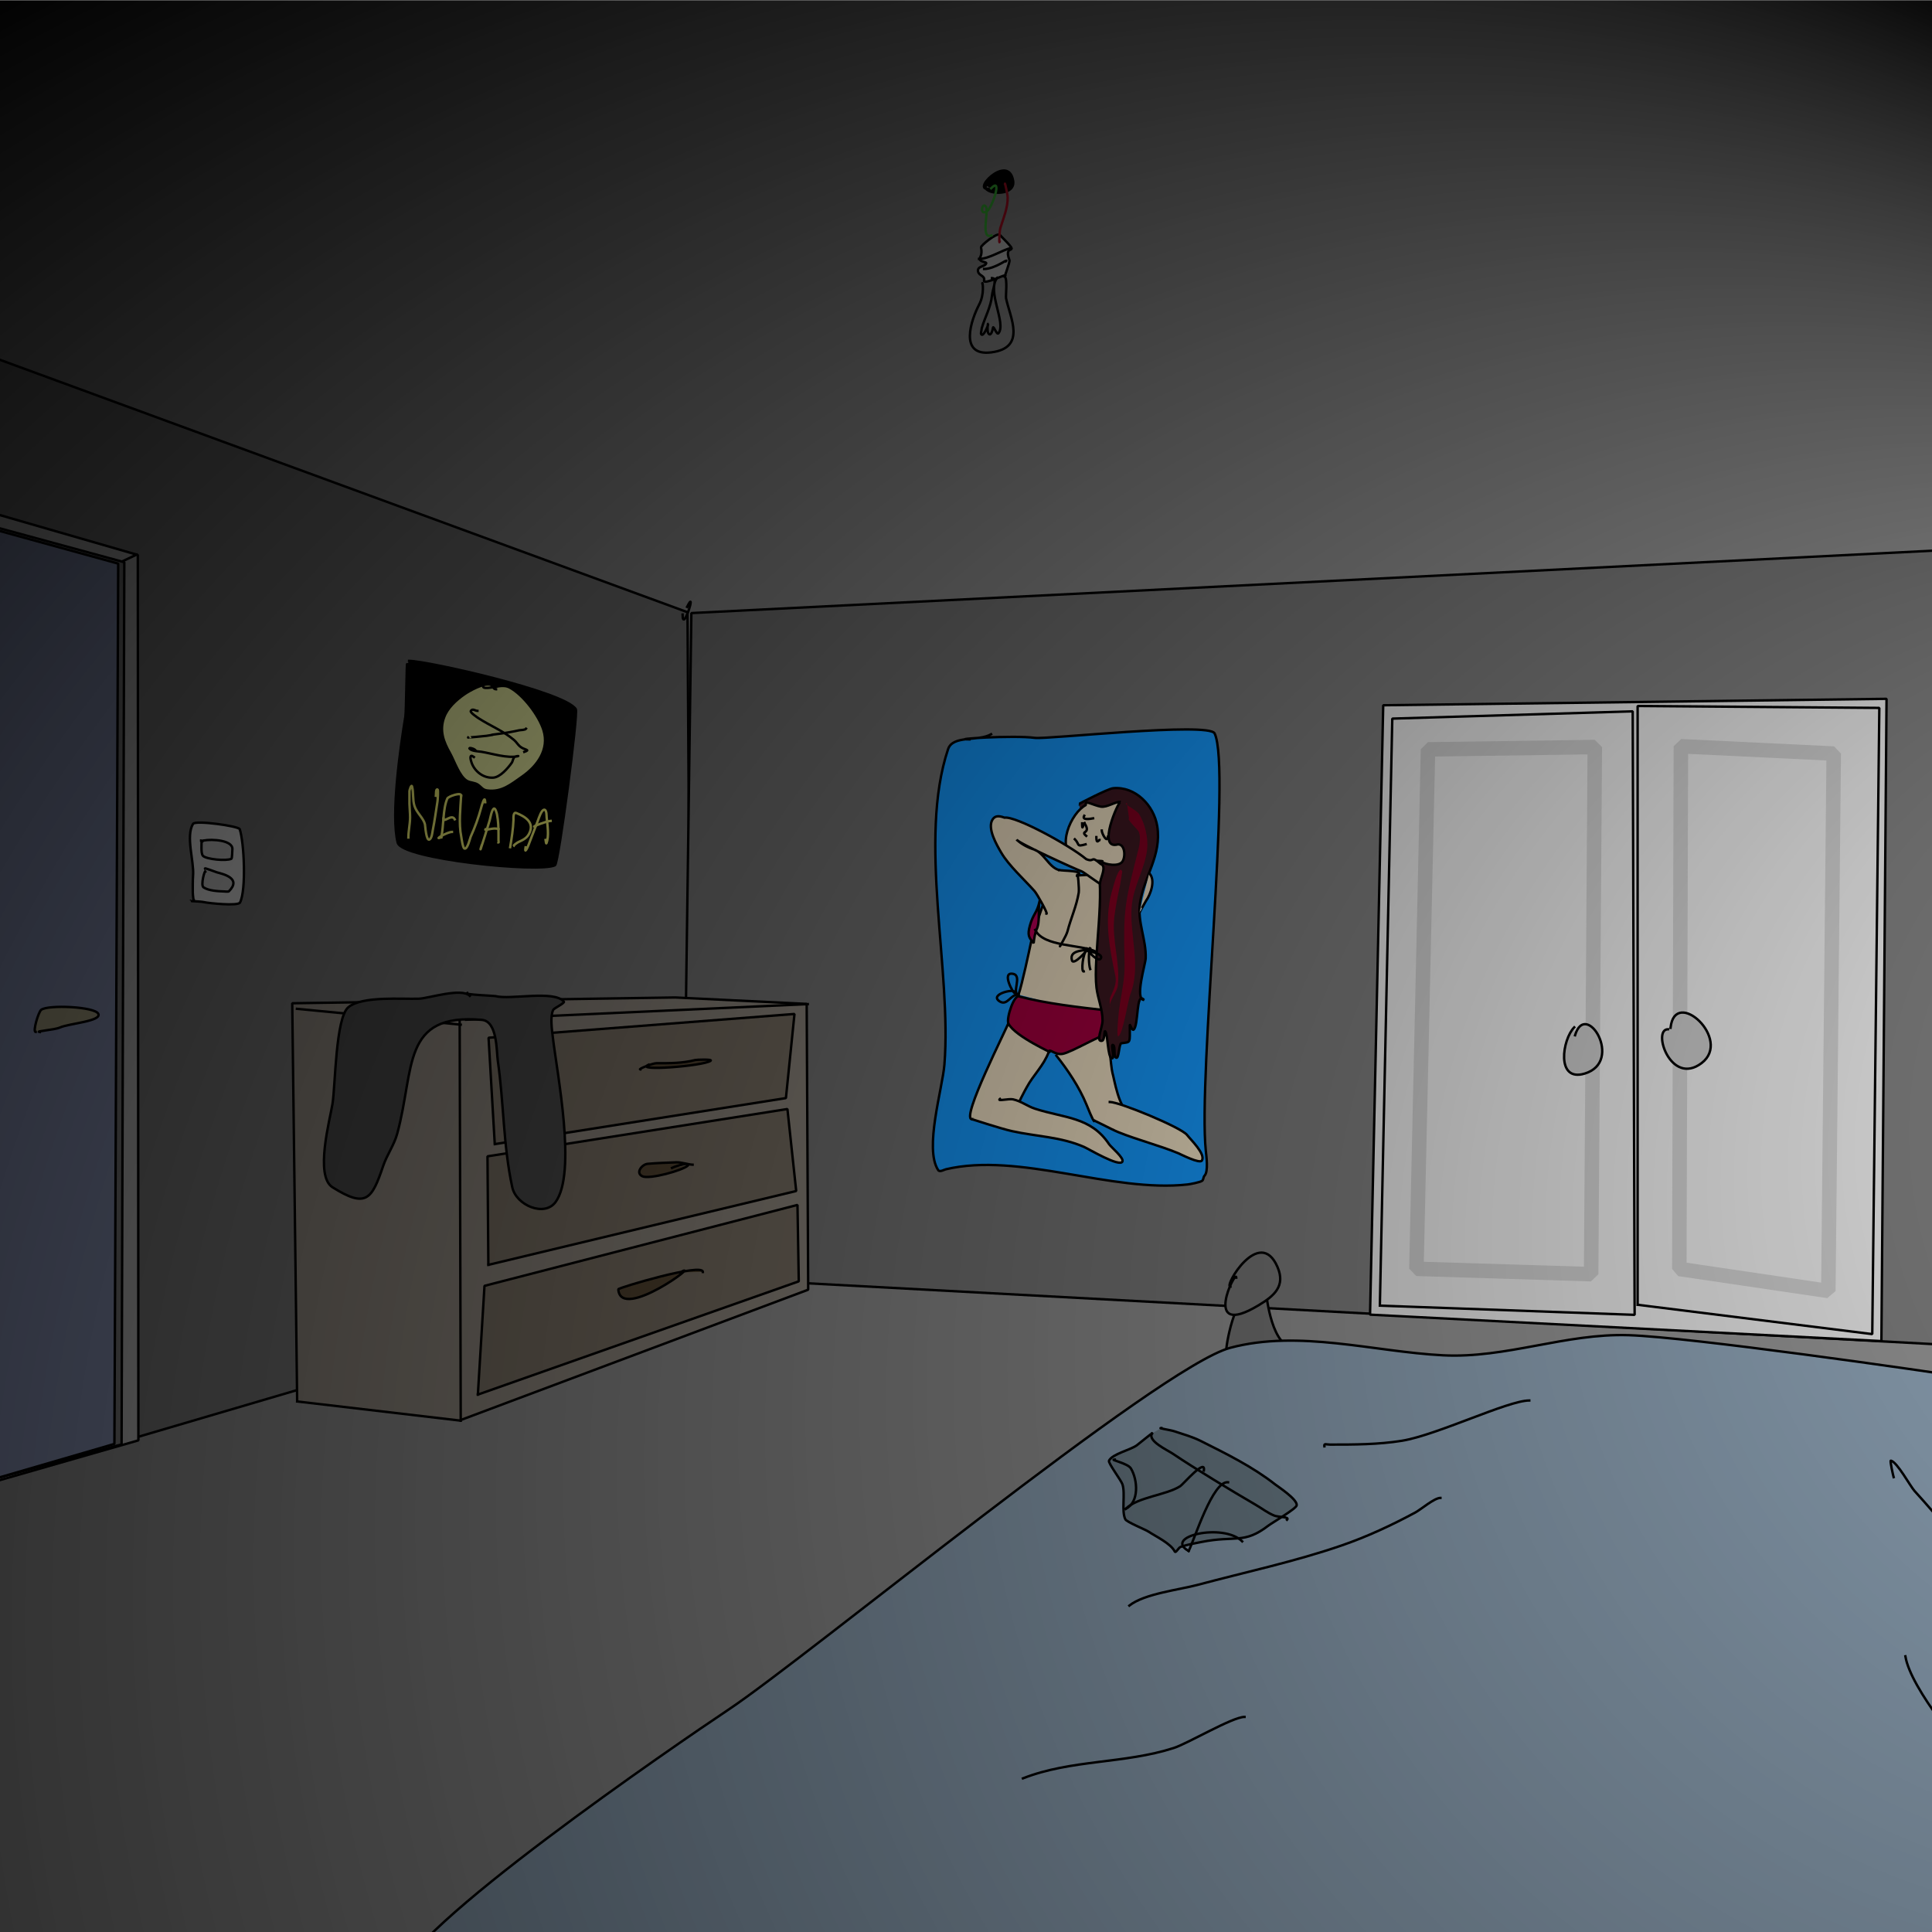 <?xml version="1.0" standalone="no"?>
<!DOCTYPE svg PUBLIC "-//W3C//DTD SVG 20010904//EN" "http://www.w3.org/TR/2001/REC-SVG-20010904/DTD/svg10.dtd">
<!-- Created using Krita: https://krita.org -->
<svg xmlns="http://www.w3.org/2000/svg" 
    xmlns:xlink="http://www.w3.org/1999/xlink"
    xmlns:krita="http://krita.org/namespaces/svg/krita"
    xmlns:sodipodi="http://sodipodi.sourceforge.net/DTD/sodipodi-0.dtd"
    width="600pt"
    height="600pt"
    viewBox="0 0 600 600">
<rect x="0" y="0" width="600" height="600" fill="#333333" stroke="none"/>
<defs>
  <radialGradient id="gradient0" gradientUnits="objectBoundingBox" cx="0.5" cy="1.007" fx="1.366" fy="0.486" r="1.136" spreadMethod="pad">
   <stop stop-color="#000000" offset="0.12" stop-opacity="0"/>
   <stop stop-color="#000000" offset="1" stop-opacity="1"/>
  </radialGradient>
 </defs>
<rect id="shape0" fill="#8d8d8d" fill-rule="evenodd" stroke-opacity="0" stroke="#000000" stroke-width="0" stroke-linecap="square" stroke-linejoin="bevel" width="600" height="600"/><path id="shape01" transform="translate(-14.136, 106.557)" fill="#767676" fill-rule="evenodd" stroke="#000000" stroke-width="0.75" stroke-linecap="square" stroke-linejoin="bevel" d="M0.266 356.366L228.979 289.082L228.912 289.613L227.649 83.573L0 0L0.266 356.366" sodipodi:nodetypes="cccccc"/><path id="shape1" transform="translate(211.851, 170.782)" fill="#767676" fill-rule="evenodd" stroke="#000000" stroke-width="0.75" stroke-linecap="square" stroke-linejoin="bevel" d="M398.186 247.395L398.652 247.196L0 225.654L2.859 19.613L393.2 0L398.186 247.395" sodipodi:nodetypes="cccccc"/><path id="shape0" transform="translate(301.208, 84.935)" fill="none" stroke="#000000" stroke-width="0.75" stroke-linecap="square" stroke-linejoin="bevel" d="M3.882 2.988C3.882 2.685 4.647 6.292 2.852 9.703C0.502 14.169 -3.664 25.807 6.642 24.496C17.737 23.085 12.407 13.566 11.229 7.675C11.086 6.961 11.735 1.462 10.797 0.993C9.17 0.18 7.407 -0.594 5.312 0.661C5.27 0.686 4.315 3.049 4.415 2.157" sodipodi:nodetypes="ccccccc"/><path id="shape1" transform="translate(303.709, 72.84)" fill="#cccccc" fill-rule="evenodd" stroke="#000000" stroke-width="0.75" stroke-linecap="square" stroke-linejoin="bevel" d="M1.913 14.252C2.209 12.674 0.243 12.854 0.018 11.393C-0.239 9.724 2.343 10.044 2.578 8.866C2.637 8.567 0.857 8.453 0.583 7.769C0.332 7.141 1.523 6.559 0.949 3.979C0.832 3.456 5.913 -0.768 6.8 0.123C14.324 7.689 7.511 1.903 9.792 7.968C10.019 8.572 7.952 13.548 8.528 12.756C9.104 11.963 1.618 15.83 1.913 14.252Z" sodipodi:nodetypes="ccccccccc"/><path id="shape2" transform="translate(305.575, 52.964)" fill="#000000" fill-rule="evenodd" stroke="#000000" stroke-width="0.75" stroke-linecap="square" stroke-linejoin="bevel" d="M0.612 4.641C-0.757 7.373 9.927 8.389 9.056 3.178C7.553 -5.816 -5.019 7.326 2.241 5.506" sodipodi:nodetypes="ccc"/><path id="shape3" transform="translate(304.982, 57.634)" fill="none" stroke="#3cbd38" stroke-width="0.75" stroke-linecap="square" stroke-linejoin="bevel" d="M2.834 0.835C6.455 -2.875 3.119 6.916 1.57 7.949C-1.023 9.68 0.113 4.501 1.305 6.752C2.022 8.108 -0.469 16.844 2.9 15.495" sodipodi:nodetypes="cccc"/><path id="shape4" transform="translate(310.333, 57.033)" fill="none" stroke="#b60e24" stroke-width="0.75" stroke-linecap="square" stroke-linejoin="bevel" d="M1.772 0.007C1.772 -0.173 2.576 3.229 2.603 4.262C2.686 7.475 1.273 10.747 0.342 13.77C0.045 14.735 -0.124 19.036 0.109 18.025" sodipodi:nodetypes="cccc"/><path id="shape5" transform="translate(304.653, 86.308)" fill="none" stroke="#000000" stroke-width="0.75" stroke-linecap="square" stroke-linejoin="bevel" d="M3.419 0.05C5.203 0.05 3.58 3.625 3.419 5.402C3.087 9.057 1.205 12.216 0.227 15.641C0.187 15.782 0.161 15.976 0.161 16.123C0.161 16.47 -0.121 17.151 0.061 17.469C0.666 18.529 2.205 14.934 2.205 14.461C2.205 13.495 1.733 16.643 2.388 17.353C3.209 18.243 3.679 15.791 3.735 15.458C3.867 14.662 4.897 17.823 5.413 17.203C7.973 14.13 1.682 3.928 5.048 0" sodipodi:nodetypes="cccccccccc"/><path id="shape6" transform="translate(305.629, 80.921)" fill="none" stroke="#000000" stroke-width="0.75" stroke-linecap="square" stroke-linejoin="bevel" d="M0 2.611C3.351 2.611 7.8 -0.857 6.748 0.201" sodipodi:nodetypes="cc"/><path id="shape7" transform="translate(304.049, 76.983)" fill="none" stroke="#000000" stroke-width="0.75" stroke-linecap="square" stroke-linejoin="bevel" d="M0 3.424C3.13 3.424 6.946 0.759 9.989 0" sodipodi:nodetypes="cc"/><path id="shape02" transform="translate(214.178, 391.782)" fill="none" stroke="#000000" stroke-width="0.75" stroke-linecap="square" stroke-linejoin="bevel" d="M2.926 0C-2.33 5.256 2.82 0.211 0 2.128" sodipodi:nodetypes="cc"/><path id="shape11" transform="translate(211.984, 186.87)" fill="none" stroke="#000000" stroke-width="0.75" stroke-linecap="square" stroke-linejoin="bevel" d="M1.396 1.598C4.551 -4.716 0 10.141 0 3.992" sodipodi:nodetypes="cc"/><path id="shape03" transform="translate(380.796, 402.021)" fill="#717171" fill-rule="evenodd" stroke="#000000" stroke-width="0.75" stroke-linecap="square" stroke-linejoin="bevel" d="M4.983 3.125C2.222 2.433 -1.255 20.657 0.453 18.381C2.546 24.366 29.6 18.145 21.762 16.685C14.009 17.055 12.566 0 12.429 0" sodipodi:nodetypes="cccc"/><path id="shape12" transform="translate(425.483, 217.028)" fill="#d9d9d9" fill-rule="evenodd" stroke="#000000" stroke-width="0.75" stroke-linecap="square" stroke-linejoin="bevel" d="M0 191.247L4.089 1.994L160.398 0L158.803 199.458Z" sodipodi:nodetypes="ccccc"/><path id="shape2" transform="translate(380.558, 389.009)" fill="#717171" fill-rule="evenodd" stroke="#000000" stroke-width="0.75" stroke-linecap="square" stroke-linejoin="bevel" d="M3.376 7.762C3.376 4.75 -7.728 27.215 10.34 16.336C15.184 13.419 18.71 10.38 16.191 4.502C10.629 -8.482 -0.656 10.77 1.564 10.552" sodipodi:nodetypes="cccc"/><path id="shape3" transform="translate(124.289, 414.617)" fill="#879bad" fill-rule="evenodd" stroke="#000000" stroke-width="0.75" stroke-linecap="square" stroke-linejoin="bevel" d="M0 199.429C0 185.676 86.933 126.336 101.857 116.387C127.027 99.606 235.755 9.83 257.767 3.959C279.207 -1.76 302.274 5.179 323.855 6.286C343.47 7.292 361.907 -0.596 381.498 0.036C400.582 0.652 470.845 10.725 490.979 13.836C511.114 16.948 472.124 199.298 490.913 197.205" sodipodi:nodetypes="ccccccc"/><path id="shape4" transform="translate(428.53, 220.913)" fill="none" stroke="#000000" stroke-width="0.75" stroke-linecap="square" stroke-linejoin="bevel" d="M0 184.565L3.856 2.26L78.52 0L79.118 187.424L0 184.565" sodipodi:nodetypes="ccccc"/><path id="shape5" transform="translate(508.579, 219.25)" fill="none" stroke="#000000" stroke-width="0.75" stroke-linecap="square" stroke-linejoin="bevel" d="M0 185.962L0 0L75.063 0.598L72.869 195.07L0 185.962" sodipodi:nodetypes="ccccc"/><path id="shape6" transform="translate(411.272, 434.934)" fill="none" stroke="#000000" stroke-width="0.75" stroke-linecap="square" stroke-linejoin="bevel" d="M63.653 0C57.042 0 35.009 10.727 24.16 12.499C16.809 13.7 9.186 13.696 1.754 13.696C0.541 13.696 -0.144 13.217 0.025 14.228" sodipodi:nodetypes="cccc"/><path id="shape7" transform="translate(350.729, 465.186)" fill="none" stroke="#000000" stroke-width="0.75" stroke-linecap="square" stroke-linejoin="bevel" d="M96.605 0C94.724 0 90.525 3.604 88.826 4.521C81.509 8.468 73.84 12.043 65.954 14.761C51.329 19.801 36.222 22.995 21.275 26.994C15.53 28.531 4.614 29.754 0 33.443" sodipodi:nodetypes="ccccc"/><path id="shape8" transform="translate(317.685, 533.201)" fill="none" stroke="#000000" stroke-width="0.75" stroke-linecap="square" stroke-linejoin="bevel" d="M68.814 0C65.078 0 51.248 8.225 46.873 9.641C31.603 14.583 14.979 13.199 0 19.082" sodipodi:nodetypes="ccc"/><path id="shape8" transform="translate(439.886, 231.999)" fill="none" stroke="#bfbfbf" stroke-width="4.5" stroke-linecap="square" stroke-linejoin="bevel" d="M0 162.04L3.6 0.731L55.392 0L54.253 163.709Z" sodipodi:nodetypes="ccccc"/><path id="shape9" transform="translate(587.143, 453.616)" fill="none" stroke="#000000" stroke-width="0.75" stroke-linecap="square" stroke-linejoin="bevel" d="M0.942 5.12C0.868 4.915 -0.308 -0.076 0.078 0.001C2.038 0.394 6.121 7.993 7.457 9.443C14.953 17.576 22.942 28.439 32.722 33.842" sodipodi:nodetypes="cccc"/><path id="shape10" transform="translate(591.741, 514.386)" fill="none" stroke="#000000" stroke-width="0.75" stroke-linecap="square" stroke-linejoin="bevel" d="M0 0C1.583 10.001 18.567 30.41 26.063 38.163" sodipodi:nodetypes="cc"/><path id="shape9" transform="translate(521.524, 231.751)" fill="none" stroke="#bfbfbf" stroke-width="4.5" stroke-linecap="square" stroke-linejoin="bevel" d="M0 162.335L0.494 0L47.953 2.28L46.284 169.176Z" sodipodi:nodetypes="ccccc"/><path id="shape11" transform="translate(485.74, 318.059)" fill="#b8b8b8" fill-rule="evenodd" stroke="#000000" stroke-width="0.75" stroke-linecap="square" stroke-linejoin="bevel" d="M3.147 0.99C-0.536 4.665 -2.621 18.075 6.405 15.351C18.731 11.631 6.735 -7.765 3.413 3.45" sodipodi:nodetypes="ccc"/><path id="shape12" transform="translate(516.176, 314.454)" fill="#b8b8b8" fill-rule="evenodd" stroke="#000000" stroke-width="0.75" stroke-linecap="square" stroke-linejoin="bevel" d="M1.832 5.194C-3.172 5.194 2.656 22.992 12.271 15.699C21.934 8.368 3.977 -8.069 2.63 4.728" sodipodi:nodetypes="ccc"/><path id="shape13" transform="translate(-10.692, 157.45)" fill="#b6b6b6" fill-rule="evenodd" stroke="#000000" stroke-width="0.75" stroke-linecap="square" stroke-linejoin="bevel" d="M53.667 289.872L53.487 14.892L1.96 0L0 305.273Z" sodipodi:nodetypes="ccccc"/><path id="shape14" transform="translate(-9.929, 161.638)" fill="#787878" fill-rule="evenodd" stroke="#000000" stroke-width="0.75" stroke-linecap="square" stroke-linejoin="bevel" d="M47.686 286.936L48.535 12.965L0.931 0L0 299.853Z" sodipodi:nodetypes="ccccc"/><path id="shape15" transform="translate(-17.122, 161.649)" fill="#8791b3" fill-rule="evenodd" stroke="#000000" stroke-width="0.75" stroke-linecap="square" stroke-linejoin="bevel" d="M52.651 286.771L53.828 13.38L5.227 0L0 302.116Z" sodipodi:nodetypes="ccccc"/><path id="shape17" transform="translate(38.285, 172.237)" fill="none" stroke="#000000" stroke-width="0.75" stroke-linecap="square" stroke-linejoin="miter" stroke-miterlimit="2" d="M0 1.961L4.139 0" sodipodi:nodetypes="cc"/><path id="shape18" transform="translate(10.79, 312.688)" fill="#a8a285" fill-rule="evenodd" stroke="#000000" stroke-width="0.75" stroke-linecap="square" stroke-linejoin="bevel" d="M0.28 7.79C-0.702 7.79 1.143 1.534 2.02 0.903C4.275 -0.722 18.628 -0.061 19.73 2.143C20.891 4.465 10.625 5.154 7.836 6.409C6.089 7.195 -0.306 7.59 1.597 7.813" sodipodi:nodetypes="ccccc"/><path id="shape10" transform="translate(58.986, 255.472)" fill="#e6e6e6" fill-rule="evenodd" stroke="#000000" stroke-width="0.75" stroke-linecap="square" stroke-linejoin="bevel" d="M1.216 24.128C1.216 24.958 0.887 22.49 0.887 21.66C0.887 19.887 0.85 18.114 0.981 16.348C1.304 12.001 -1.362 4.244 0.957 0.387C1.68 -0.814 15.143 1.08 15.461 2.032C16.833 6.14 17.527 20.866 15.555 24.81C14.962 25.995 5.802 25.021 4.46 24.716C3.189 24.427 0.1 24.4 0.135 24.363" sodipodi:nodetypes="cccccccc"/><path id="shape11" transform="translate(62.459, 260.841)" fill="#cccccc" fill-rule="evenodd" stroke="#000000" stroke-width="0.75" stroke-linecap="square" stroke-linejoin="bevel" d="M0 0.189C0.394 0.189 -0.292 4.081 0.588 4.961C1.648 6.021 7.828 6.636 9.402 5.854C9.641 5.735 9.678 3.333 9.708 2.939C9.93 0.057 3.325 -0.315 0.799 0.189C0.671 0.214 0.347 0.159 0.541 0.353" sodipodi:nodetypes="cccccc"/><path id="shape12" transform="translate(62.857, 269.69)" fill="#cccccc" fill-rule="evenodd" stroke="#000000" stroke-width="0.75" stroke-linecap="square" stroke-linejoin="bevel" d="M0.918 0.978C0.804 0.238 -0.656 5.218 0.354 5.891C1.966 6.964 4.885 7.098 6.771 7.16C6.918 7.165 8.044 7.298 8.228 7.113C12.259 3.073 6.491 1.765 4.467 1.213C3.927 1.065 0.574 -0.302 0.8 0.061" sodipodi:nodetypes="cccccc"/><path id="shape04" transform="matrix(1 0 0 1 289.712 226.535)" fill="#159aff" stroke="#000000" stroke-width="0.75" stroke-linecap="square" stroke-linejoin="bevel" d="M11.364 3.087C4.58 3.087 24.988 1.696 31.708 2.622C35.358 3.125 85.715 -2.364 87.49 1.226C92.796 11.955 82.314 107.518 84.765 130.874C84.928 132.427 85.616 137.34 84.365 138.586C84.019 138.932 84.019 139.795 83.7 140.116C83.189 140.63 79.71 141.246 79.113 141.313C55.517 143.926 26.916 131.213 4.05 136.592C3.457 136.731 2.131 137.57 1.656 136.858C-2.76 130.238 2.986 111.526 3.585 104.08C5.931 74.896 -4.688 34.251 4.715 6.146C6.211 1.673 13.983 3.832 18.079 1.492" sodipodi:nodetypes="cccccccccccc"/><path id="shape05" transform="translate(316.314, 270.147)" fill="#f1e2c5" fill-rule="evenodd" stroke="#000000" stroke-width="0.75" stroke-linecap="square" stroke-linejoin="bevel" d="M26.638 45.762C26.617 46.017 26.532 43.273 26.532 42.388C26.532 39.999 26.896 37.204 27.696 34.913C30.277 27.524 36.156 20.8 34.971 12.5C34.402 8.512 31.27 0.442 25.839 1.346C24.897 1.503 18.018 1.552 18.195 1.871C21.019 0.057 13.798 0.428 12.428 0.006C11.059 -0.415 4.385 19.998 3.872 22.49C3.36 24.982 1.095 35.564 0 38.737" sodipodi:nodetypes="ccccccccc"/><path id="shape13" transform="translate(301.262, 317.029)" fill="#f1e2c5" fill-rule="evenodd" stroke="#000000" stroke-width="0.75" stroke-linecap="square" stroke-linejoin="bevel" d="M24.454 9.618C22.901 13.894 19.637 16.806 17.567 20.689C17.279 21.23 14.017 26.956 15.287 26.355C16.557 25.753 3.919 30.765 0.525 30.539C-2.87 30.312 11.278 2.664 12.218 0" sodipodi:nodetypes="ccccc"/><path id="shape21" transform="translate(328.067, 318.41)" fill="#f1e2c5" fill-rule="evenodd" stroke="#000000" stroke-width="0.75" stroke-linecap="square" stroke-linejoin="bevel" d="M0 9.435C3.541 13.861 7.163 19.295 9.332 24.597C9.552 25.134 11.38 29.735 11.683 29.674C11.986 29.614 25.966 26.76 22.754 26.76C19.543 26.76 17.937 16.474 17.418 14.795C16.979 13.371 15.79 0 15.882 0" sodipodi:nodetypes="cccccc"/><path id="shape31" transform="translate(313.046, 309.399)" fill="#a6003f" fill-rule="evenodd" stroke="#000000" stroke-width="0.75" stroke-linecap="square" stroke-linejoin="bevel" d="M0.132 8.482C2.189 12.595 14.831 18.062 12.678 17.239C12.759 16.016 14.553 18.324 16.931 17.897C19.83 17.377 29.09 11.714 31.301 11.714C30.702 10.59 31.744 4.507 30.702 4.392C22.504 3.484 11.534 2.218 3.54 0.078C1.981 -0.854 -0.615 6.818 0.132 8.482Z" sodipodi:nodetypes="ccccccc"/><path id="shape41" transform="translate(335.024, 244.743)" fill="#3d1821" fill-rule="evenodd" stroke="#000000" stroke-width="0.75" stroke-linecap="square" stroke-linejoin="bevel" d="M5.454 22.926C8.521 31.654 4.352 52.652 5.501 61.993C5.936 65.526 7.382 68.616 7.382 72.242C7.382 74.327 5.149 78.905 7.194 78.495C8.191 78.295 7.774 74.779 8.299 75.651C9.046 76.894 8.969 83.408 10.203 83.901C11.472 84.409 9.626 79.015 10.72 79.835C11.429 80.366 10.707 83.45 11.636 83.76C12.525 84.057 12.465 79.363 13.235 79.247C16.208 78.8 15.844 79.485 15.844 73.629C15.844 73.022 16.496 75.383 16.996 75.04C18.654 73.9 17.736 62.808 20.24 65.802C17.287 65.597 20.705 54.694 20.78 52.849C21.013 47.168 18.143 41.535 19.018 35.737C20.281 27.365 25.793 20.972 24.377 11.878C23.37 5.413 17.544 -0.637 10.626 0.054C9.036 0.213 -0.102 4.939 0.001 4.99" sodipodi:nodetypes="ccccccccccccccccc"/><path id="shape51" transform="translate(330.984, 249.041)" fill="#f1e2c5" fill-rule="evenodd" stroke="#000000" stroke-width="0.75" stroke-linecap="square" stroke-linejoin="bevel" d="M6.273 0.951C5.649 -0.805 8.589 1.092 10.904 1.468C12.834 1.781 15.399 -0.157 16.992 0.01C16.403 -0.286 9.499 15.131 16.232 13.18C18.611 13.18 18.6 17.677 17.345 18.815C15.551 20.442 10.495 18.864 11.451 18.458C11.322 18.146 4.287 18.387 3.029 17.758C-3.367 14.558 1.654 3.266 6.273 0.951Z" sodipodi:nodetypes="cccccccc"/><path id="shape61" transform="translate(122.748, 205.243)" fill="#000000" fill-rule="evenodd" stroke="#000000" stroke-width="0.75" stroke-linecap="square" stroke-linejoin="bevel" d="M4.306 0C9.809 0 52.572 9.559 56.065 14.993C56.882 16.263 50.716 62.911 49.616 63.461C44.753 65.893 2.114 61.54 0.782 56.48C-1.441 48.034 1.627 26.45 3.142 17.353C3.433 15.612 3.522 -1.381 3.741 1.13" sodipodi:nodetypes="cccccc"/><path id="shape71" transform="translate(137.263, 212.543)" fill="#fbffae" fill-rule="evenodd" stroke="#000000" stroke-width="0.75" stroke-linecap="square" stroke-linejoin="bevel" d="M16.784 1.51C15.769 1.51 16.013 0.357 14.989 0.081C12.929 -0.474 8.547 1.964 6.911 3.106C4.386 4.867 1.752 7.252 0.661 10.22C-0.88 14.413 0.503 17.872 2.456 21.323C3.804 23.705 5.369 28.585 7.742 29.966C8.822 30.595 10.155 30.418 11.232 31.196C12.357 32.008 12.599 32.767 14.091 32.958C18.591 33.535 21.458 31.028 24.895 28.637C29.571 25.384 33.402 20.251 31.511 14.176C30.119 9.707 25.223 3.217 21.039 0.978C18.986 -0.12 16.614 0.908 14.457 1.078C14.405 1.082 12.795 1.26 12.795 0.746" sodipodi:nodetypes="ccccccccccccc"/><path id="shape81" transform="translate(126.821, 244.066)" fill="none" stroke="#ffff7d" stroke-width="0.75" stroke-linecap="square" stroke-linejoin="bevel" d="M0 16.029C0 14.012 0.532 11.833 0.532 9.746C0.532 8.336 0.374 6.934 0.332 5.524C0.312 4.838 0.332 4.15 0.332 3.463C0.332 2.843 0.317 2.222 0.332 1.602C0.337 1.389 0.93 -0.693 1.163 0.239C1.649 2.174 1.283 4.272 1.895 6.222C2.576 8.393 4.684 9.963 5.153 11.94C5.241 12.315 5.521 17.38 6.615 16.628C7.316 16.145 7.434 14.498 7.579 13.768C8.17 10.816 8.577 7.8 9.042 4.826C9.084 4.561 9.352 1.274 9.075 1.136C8.479 0.838 8.626 2.403 8.543 3.064" sodipodi:nodetypes="ccccccccccccc"/><path id="shape91" transform="translate(137.027, 246.631)" fill="none" stroke="#ffff7d" stroke-width="0.75" stroke-linecap="square" stroke-linejoin="bevel" d="M0 13.398C0.848 9.717 0.429 4.773 1.895 1.364C2.188 0.683 6.352 -0.761 6.183 0.499" sodipodi:nodetypes="ccc"/><path id="shape101" transform="translate(137.725, 253.838)" fill="none" stroke="#ffff7d" stroke-width="0.75" stroke-linecap="square" stroke-linejoin="bevel" d="M0 0.373C0 1.9 2.56 -1.252 3.491 0.606" sodipodi:nodetypes="cc"/><path id="shape111" transform="translate(136.192, 258.366)" fill="none" stroke="#ffff7d" stroke-width="0.75" stroke-linecap="square" stroke-linejoin="bevel" d="M0.835 1.662C-1.839 2.731 2.631 0 4.16 0" sodipodi:nodetypes="cc"/><path id="shape121" transform="translate(142.815, 247.13)" fill="none" stroke="#ffff7d" stroke-width="0.75" stroke-linecap="square" stroke-linejoin="bevel" d="M0.395 0C0.199 3.531 -0.404 8.702 0.428 12.699C0.514 13.111 0.873 16.182 1.426 16.389C2.369 16.742 3.191 13.089 3.354 12.732C4.72 9.727 5.738 6.926 6.612 3.723C6.768 3.148 7.756 -0.494 7.875 1.995" sodipodi:nodetypes="cccccc"/><path id="shape131" transform="translate(149.229, 251.087)" fill="none" stroke="#ffff7d" stroke-width="0.75" stroke-linecap="square" stroke-linejoin="bevel" d="M0.33 11.501C0.18 11.861 -0.092 13.001 0.031 12.632C1.024 9.651 1.954 6.638 2.856 3.622C3.076 2.888 3.388 0.665 4.087 0.065C4.614 -0.387 5.081 1.646 5.117 1.827C5.517 3.863 5.582 5.838 5.582 7.911C5.582 8.565 5.582 9.218 5.582 9.872C5.582 9.963 5.668 10.646 5.582 10.604" sodipodi:nodetypes="cccccccc"/><path id="shape141" transform="translate(150.706, 257.298)" fill="none" stroke="#ffff7d" stroke-width="0.75" stroke-linecap="square" stroke-linejoin="bevel" d="M0.05 0.27C-0.255 0.577 0.92 0.276 1.347 0.204C2.332 0.036 3.164 -0.155 4.106 0.204" sodipodi:nodetypes="ccc"/><path id="shape151" transform="translate(158.435, 252.429)" fill="none" stroke="#ffff7d" stroke-width="0.75" stroke-linecap="square" stroke-linejoin="bevel" d="M0 10.657C0.463 7.883 0.933 4.993 1.031 2.18C1.041 1.871 0.842 -0.368 1.895 0.052C4.591 1.131 7.789 2.987 5.818 6.601C5.075 7.963 3.849 8.487 2.526 9.095C2.281 9.207 0.996 10.08 1.163 10.192" sodipodi:nodetypes="cccccc"/><path id="shape16" transform="translate(163.129, 251.466)" fill="none" stroke="#ffff7d" stroke-width="0.75" stroke-linecap="square" stroke-linejoin="bevel" d="M0.093 11.687C-0.286 13.779 0.589 12.026 0.991 10.989C1.926 8.574 2.871 6.169 3.783 3.742C4.076 2.964 4.323 2.166 4.681 1.416C4.686 1.404 5.352 -0.192 6.011 0.019C6.679 0.233 6.594 2.004 6.642 2.446C6.885 4.674 7.44 8.235 6.576 10.391C6.448 10.71 6.382 9.73 6.31 9.394" sodipodi:nodetypes="cccccccc"/><path id="shape171" transform="translate(165.872, 254.942)" fill="none" stroke="#ffff7d" stroke-width="0.75" stroke-linecap="square" stroke-linejoin="bevel" d="M0.043 1.762C-0.473 1.762 3.792 0.079 5.129 0" sodipodi:nodetypes="cc"/><path id="shape181" transform="translate(145.371, 226.32)" fill="none" stroke="#000000" stroke-width="0.75" stroke-linecap="square" stroke-linejoin="bevel" d="M0 2.726C-0.03 2.766 5.158 2.284 5.751 2.194C10.38 1.495 4.631 2.208 9.441 1.596C11.7 1.308 13.845 0.927 15.923 0.465C16.279 0.386 17.707 0.415 17.985 0" sodipodi:nodetypes="ccccc"/><path id="shape19" transform="translate(146.181, 220.397)" fill="none" stroke="#000000" stroke-width="0.75" stroke-linecap="square" stroke-linejoin="bevel" d="M2.082 0.371C1.454 0.371 0.522 -0.486 0.021 0.405C-0.259 0.903 2.337 2.596 2.548 2.731C6.127 5.036 10.173 6.63 13.451 9.413C14.162 10.017 14.58 10.782 15.247 11.375C16.619 12.594 18.799 12.385 16.643 13.103" sodipodi:nodetypes="cccccc"/><path id="shape20" transform="translate(145.779, 232.299)" fill="none" stroke="#000000" stroke-width="0.75" stroke-linecap="square" stroke-linejoin="bevel" d="M1.885 0.702C1.518 0.188 -0.347 -0.282 0.057 0.203C0.723 1.003 2.851 1.037 3.68 1.167C6.841 1.663 11.95 3.324 15.116 2.53C15.468 2.442 14.336 2.537 14.052 2.763C13.513 3.194 13.52 4.069 13.122 4.625C11.959 6.245 9.578 9.078 7.37 9.212C4.418 9.392 1.753 7.397 0.722 4.691C0.298 3.58 -0.125 1.628 1.387 2.796" sodipodi:nodetypes="ccccccccc"/><path id="shape21" transform="translate(336.059, 255.657)" fill="none" stroke="#000000" stroke-width="0.75" stroke-linecap="square" stroke-linejoin="bevel" d="M0 0.047C0 2.859 0.376 0.025 0.752 0" sodipodi:nodetypes="cc"/><path id="shape22" transform="translate(340.478, 259.982)" fill="none" stroke="#000000" stroke-width="0.75" stroke-linecap="square" stroke-linejoin="bevel" d="M0 0C0 2.373 0.848 0.82 0.964 0.846" sodipodi:nodetypes="cc"/><path id="shape23" transform="translate(336.687, 255.657)" fill="none" stroke="#000000" stroke-width="0.75" stroke-linecap="square" stroke-linejoin="bevel" d="M0.124 0C2.335 3.446 -1.417 2.23 0.641 3.926" sodipodi:nodetypes="cc"/><path id="shape24" transform="translate(333.802, 260.64)" fill="none" stroke="#000000" stroke-width="0.75" stroke-linecap="square" stroke-linejoin="bevel" d="M0 0C1.589 1.581 0.319 2.434 3.338 1.575" sodipodi:nodetypes="cc"/><path id="shape25" transform="translate(336.556, 253.345)" fill="none" stroke="#000000" stroke-width="0.75" stroke-linecap="square" stroke-linejoin="bevel" d="M0.156 0C-0.709 1.514 2.279 0.913 2.906 0.799" sodipodi:nodetypes="cc"/><path id="shape26" transform="translate(342.161, 257.935)" fill="none" stroke="#000000" stroke-width="0.75" stroke-linecap="square" stroke-linejoin="bevel" d="M1.904 1.928C1.709 4.078 0 0.91 0 0" sodipodi:nodetypes="cc"/><path id="shape27" transform="translate(353.829, 271.195)" fill="#f1e2c5" fill-rule="evenodd" stroke="#000000" stroke-width="0.75" stroke-linecap="square" stroke-linejoin="bevel" d="M3.08 0C5.167 2.087 3.474 6.612 2.069 8.58C1.912 8.8 -0.031 12.317 0 12.317" sodipodi:nodetypes="ccc"/><path id="shape28" transform="translate(319.448, 279.959)" fill="#bc0058" fill-rule="evenodd" stroke="#000000" stroke-width="0.75" stroke-linecap="square" stroke-linejoin="bevel" d="M3.38 0C2.633 3.547 1.379 3.886 0.404 7.463C-0.424 10.503 0.048 11.146 1.561 12.948C1.689 11.439 2.046 9.683 2.437 8.771C3.647 6.351 2.849 2.683 3.38 0" sodipodi:nodetypes="ccccc"/><path id="shape29" transform="translate(309.616, 302.38)" fill="none" stroke="#000000" stroke-width="0.75" stroke-linecap="square" stroke-linejoin="bevel" d="M6.727 6.664C4.417 5.938 8 0.629 4.983 0.052C1.202 -0.671 5.243 6.407 5.464 5.966C6.293 4.318 -2.683 6.317 0.811 8.595C3.226 10.169 4.283 6.323 6.495 6.573" sodipodi:nodetypes="ccccc"/><path id="shape30" transform="translate(329.158, 271.617)" fill="none" stroke="#000000" stroke-width="0.75" stroke-linecap="square" stroke-linejoin="bevel" d="M5.321 0.331C5.552 -1.453 6.026 4.508 5.853 5.583C5.18 9.764 3.404 13.564 2.362 17.601C1.982 19.075 -0.311 22.758 0.036 22.238" sodipodi:nodetypes="cccc"/><path id="shape31" transform="translate(332.78, 294.521)" fill="none" stroke="#000000" stroke-width="0.75" stroke-linecap="square" stroke-linejoin="bevel" d="M5.728 0.037C4.873 0.897 -0.923 0.127 0.127 3.727C0.643 5.499 5.239 0.286 4.947 0.103C3.498 -0.803 8.056 4.595 9.036 3.195C10.32 1.36 3.734 0.82 4.714 0.552" sodipodi:nodetypes="ccccc"/><path id="shape32" transform="translate(336.139, 295.073)" fill="none" stroke="#000000" stroke-width="0.75" stroke-linecap="square" stroke-linejoin="bevel" d="M1.355 0C0.145 0.808 -0.468 6.859 0.425 6.615" sodipodi:nodetypes="cc"/><path id="shape33" transform="translate(338.17, 294.558)" fill="none" stroke="#000000" stroke-width="0.75" stroke-linecap="square" stroke-linejoin="bevel" d="M0.338 0C-0.221 1.247 -0.003 5.298 0.388 6.383" sodipodi:nodetypes="cc"/><path id="shape34" transform="translate(307.722, 253.499)" fill="#f1e2c5" fill-rule="evenodd" stroke="#000000" stroke-width="0.75" stroke-linecap="square" stroke-linejoin="bevel" d="M17.265 30.248C17.873 30.48 14.435 24.22 13.528 23.196C10.421 19.691 5.567 15.322 3.208 11.278C1.883 9.006 -1.268 3.695 0.552 0.959C1.253 -0.094 2.345 -0.296 4.237 0.435C7.624 -0.148 24.229 8.843 29.623 13.316C32.397 14.475 30.812 11.925 34.113 14.821C36.109 15.495 34.02 19.077 33.878 20.862C34.312 21.459 28.843 17.353 28.253 17.135C25.959 16.289 8.394 8.254 8.044 7.283C9.307 8.547 11.568 9.748 13.236 10.258C16.496 11.256 17.895 15.693 21.02 16.654" sodipodi:nodetypes="cccccccccccc"/><path id="shape35" transform="translate(321.485, 288.801)" fill="none" stroke="#000000" stroke-width="0.75" stroke-linecap="square" stroke-linejoin="bevel" d="M0 0C2.66 5.349 14.183 4.412 18.805 6.723" sodipodi:nodetypes="cc"/><path id="shape36" transform="translate(301.784, 341.296)" fill="#f1e2c5" fill-rule="evenodd" stroke="#000000" stroke-width="0.75" stroke-linecap="square" stroke-linejoin="bevel" d="M0.003 6.272C-0.183 6.177 9.005 9.217 12.505 9.989C20.014 11.647 27.673 11.75 34.845 14.876C36.314 15.517 45.948 21.294 46.796 19.43C47.32 18.279 43.258 14.955 42.64 14.029C36.938 5.476 28.763 6.003 19.603 3.009C17.234 2.234 15.311 0.648 12.805 0.116C11.487 -0.163 7.688 0.808 8.766 0" sodipodi:nodetypes="cccccccc"/><path id="shape37" transform="translate(339.719, 342.226)" fill="#f1e2c5" fill-rule="evenodd" stroke="#000000" stroke-width="0.75" stroke-linecap="square" stroke-linejoin="bevel" d="M0.03 5.858C-0.458 5.278 5.139 8.388 7.63 9.391C13.659 11.82 20.09 13.419 26.13 15.89C26.92 16.214 32.87 19.303 33.543 18.184C34.751 16.174 30.114 11.773 28.922 10.239C27.101 7.895 7.951 0 4.937 0" sodipodi:nodetypes="cccccc"/><path id="shape38" transform="translate(347.025, 249.436)" fill="#810020" fill-rule="evenodd" stroke-opacity="0" stroke="#000000" stroke-width="0" stroke-linecap="square" stroke-linejoin="bevel" d="M2.961 0C1.259 0 5.854 1.977 6.751 3.424C8.581 6.378 9.617 10.819 9.227 14.328C8.546 20.462 4.86 25.81 4.407 32.379C3.803 41.148 7.414 50.726 4.025 59.339C3.221 61.382 1.794 71.626 0.269 72.387C-0.42 72.73 0.421 64.855 0.518 64.126C1.234 58.758 2.364 54.831 2.22 49.446C1.8 33.722 2.255 31.141 5.969 16.49C6.565 14.139 7.54 11.175 6.616 8.863C6.336 8.162 2.78 4.963 3.609 4.737" sodipodi:nodetypes="ccccccccccc"/><path id="shape39" transform="translate(344.075, 270.109)" fill="#8b0022" fill-rule="evenodd" stroke-opacity="0" stroke="#000000" stroke-width="0" stroke-linecap="square" stroke-linejoin="bevel" d="M4.454 0.497C4.472 0.466 3.914 4.12 3.749 4.869C3.034 8.118 2.423 11.21 2.01 14.519C1.118 21.649 3.862 28.82 3.079 35.968C2.871 37.874 0.208 40.996 0.623 42.668C0.907 43.816 0.259 40.697 0.729 39.612C1.745 37.261 2.821 35.415 2.304 32.936C0.499 24.296 -1.168 15.962 1.093 7.243C2.283 2.653 3.357 -0.237 4.113 0.015" sodipodi:nodetypes="ccccccccc"/><path id="shape06" transform="translate(90.758, 309.775)" fill="#908980" fill-rule="evenodd" stroke="#000000" stroke-width="0.75" stroke-linecap="square" stroke-linejoin="bevel" d="M1.529 125.46L0 1.795L118.943 0L159.766 1.995L160.231 90.754L51.926 131.377L1.529 125.46" sodipodi:nodetypes="ccccccc"/><path id="shape14" transform="translate(142.75, 315.892)" fill="none" stroke="#000000" stroke-width="0.75" stroke-linecap="square" stroke-linejoin="miter" stroke-miterlimit="2" d="M0.333 125.327L0 0" sodipodi:nodetypes="cc"/><path id="shape22" transform="translate(144.745, 311.836)" fill="none" stroke="#000000" stroke-width="0.75" stroke-linecap="square" stroke-linejoin="miter" stroke-miterlimit="2" d="M106.112 0L0 4.854" sodipodi:nodetypes="cc"/><path id="shape32" transform="translate(92.221, 313.299)" fill="none" stroke="#000000" stroke-width="0.75" stroke-linecap="square" stroke-linejoin="miter" stroke-miterlimit="2" d="M50.862 4.92L0 0" sodipodi:nodetypes="cc"/><path id="shape42" transform="translate(148.402, 374.2)" fill="#7a7165" fill-rule="evenodd" stroke="#000000" stroke-width="0.75" stroke-linecap="square" stroke-linejoin="bevel" d="M0 58.907L99.662 23.735L99.264 0L2.061 25.132L0 58.907" sodipodi:nodetypes="ccccc"/><path id="shape52" transform="translate(151.394, 344.415)" fill="#7a7165" fill-rule="evenodd" stroke="#000000" stroke-width="0.75" stroke-linecap="square" stroke-linejoin="bevel" d="M0.266 48.402L95.873 25.464L93.147 0L0 14.693L0.266 48.402" sodipodi:nodetypes="ccccc"/><path id="shape62" transform="translate(151.726, 314.895)" fill="#7a7165" fill-rule="evenodd" stroke="#000000" stroke-width="0.75" stroke-linecap="square" stroke-linejoin="bevel" d="M1.928 40.424L92.349 26.129L95.009 0L0 7.38L1.928 40.424" sodipodi:nodetypes="ccccc"/><path id="shape72" transform="translate(198.744, 329.075)" fill="#544531" fill-rule="evenodd" stroke="#000000" stroke-width="0.75" stroke-linecap="square" stroke-linejoin="bevel" d="M0.121 3.04C-0.809 3.04 3.906 1.112 5.107 1.112C9.279 1.112 13.137 1.157 17.207 0.115C17.539 0.03 22.795 -0.194 21.928 0.381C19.428 2.038 -2.148 3.661 2.713 1.577" sodipodi:nodetypes="ccccc"/><path id="shape82" transform="translate(198.523, 360.966)" fill="#544531" fill-rule="evenodd" stroke="#000000" stroke-width="0.75" stroke-linecap="square" stroke-linejoin="bevel" d="M16.564 0.735C15.402 0.735 13.125 -0.065 11.511 0.004C8.54 0.132 5.564 0.204 2.602 0.469C0.908 0.621 -1.279 3.215 0.94 4.326C3.097 5.404 13.64 2.463 15.101 1.002C16.273 -0.17 11.664 0.991 10.182 1.733" sodipodi:nodetypes="cccccc"/><path id="shape92" transform="translate(192.017, 394.354)" fill="#544531" fill-rule="evenodd" stroke="#000000" stroke-width="0.75" stroke-linecap="square" stroke-linejoin="bevel" d="M26.262 0.656C26.262 -2.286 -0.03 5.593 2.57432e-05 6.042C0.687 16.319 26.653 -3.268 19.214 0.79" sodipodi:nodetypes="ccc"/><path id="shape07" transform="translate(344.385, 443.482)" fill="#6a7b86" fill-rule="evenodd" stroke="#000000" stroke-width="0.75" stroke-linecap="square" stroke-linejoin="bevel" d="M13.371 1.692C13.371 1.534 9.588 4.678 8.67 5.36C6.664 6.847 1.087 8.018 0.019 10.155C-0.315 10.824 3.807 16.266 4.203 17.489C5.155 20.423 3.833 25.815 5.097 28.349C5.531 29.22 11.303 31.515 12.336 32.204C14.545 33.676 19.183 35.836 20.423 38.316C20.773 39.017 21.562 37.16 22.303 36.905C24.355 36.199 26.563 35.827 28.697 35.401C39.379 33.264 41.839 36.21 49.571 30.276C50.609 29.48 58.139 25.089 58.315 24.024C58.622 22.171 52.434 18.149 51.592 17.489C44.648 12.041 36.455 7.994 28.556 4.043C25.883 2.706 23.22 1.982 20.376 1.034C19.042 0.59 14.88 0 16.286 0" sodipodi:nodetypes="ccccccccccccccc"/><path id="shape15" transform="translate(357.551, 445.175)" fill="none" stroke="#000000" stroke-width="0.75" stroke-linecap="square" stroke-linejoin="bevel" d="M0.205 0C-1.201 2.344 5.037 5.179 6.693 6.3C13.496 10.902 25.145 17.926 32.55 22.237C34.467 23.353 36.131 24.694 38.238 25.528C39.51 26.031 43.108 25.83 42.141 26.797" sodipodi:nodetypes="ccccc"/><path id="shape23" transform="translate(349.599, 455.588)" fill="none" stroke="#000000" stroke-width="0.75" stroke-linecap="square" stroke-linejoin="bevel" d="M24.268 1.088C24.928 -2.907 17.866 5.343 16.954 5.941C12.703 8.726 3.694 9.304 0 12.989" sodipodi:nodetypes="ccc"/><path id="shape33" transform="translate(369.146, 460.318)" fill="none" stroke="#000000" stroke-width="0.75" stroke-linecap="square" stroke-linejoin="bevel" d="M12.233 0.014C7.5 -0.573 1.833 17.69 0 21.357" sodipodi:nodetypes="cc"/><path id="shape43" transform="translate(345.836, 453.285)" fill="none" stroke="#000000" stroke-width="0.75" stroke-linecap="square" stroke-linejoin="bevel" d="M0.373 0C-1.522 0 4.374 1.108 5.359 2.726C7.539 6.307 7.991 13.29 3.763 15.292" sodipodi:nodetypes="ccc"/><path id="shape53" transform="translate(367.171, 475.863)" fill="none" stroke="#000000" stroke-width="0.75" stroke-linecap="square" stroke-linejoin="bevel" d="M18.596 2.819C12.765 -3.012 -6.088 1.311 1.975 5.811" sodipodi:nodetypes="cc"/><path id="shape63" transform="translate(100.599, 308.289)" fill="#4b4b4b" fill-rule="evenodd" stroke="#000000" stroke-width="0.75" stroke-linecap="square" stroke-linejoin="bevel" d="M45.304 0.978C42.714 -1.613 32.578 1.749 29.487 1.87C24.418 2.068 11.944 0.947 7.608 4.493C3.599 7.771 3.563 28.859 2.667 34.498C1.91 39.259 -2.935 56.909 2.667 60.427C13.123 66.993 14.87 64.227 18.407 53.779C19.576 50.327 21.784 47.358 22.763 43.769C28.285 23.524 23.986 6.269 49.049 8.441C53.913 8.863 53.568 18.165 53.99 21.075C55.883 34.133 55.66 47.524 58.498 60.452C59.721 66.025 68.47 69.722 71.921 65.037C78.578 56.003 72.437 25.287 71.081 13.79C70.824 11.613 70.188 7.375 71.208 5.334C71.468 4.815 74.861 3.214 74.519 2.787C71.574 -0.897 57.831 2.303 53.251 1.055C52.88 0.954 43.116 0.603 44.515 0.087" sodipodi:nodetypes="cccccccccccccccc"/><rect id="shape08" transform="translate(0, 0.133)" fill="url(#gradient0)" fill-rule="evenodd" stroke-opacity="0" stroke="#000000" stroke-width="0" stroke-linecap="square" stroke-linejoin="bevel" width="600" height="600"/>
</svg>
